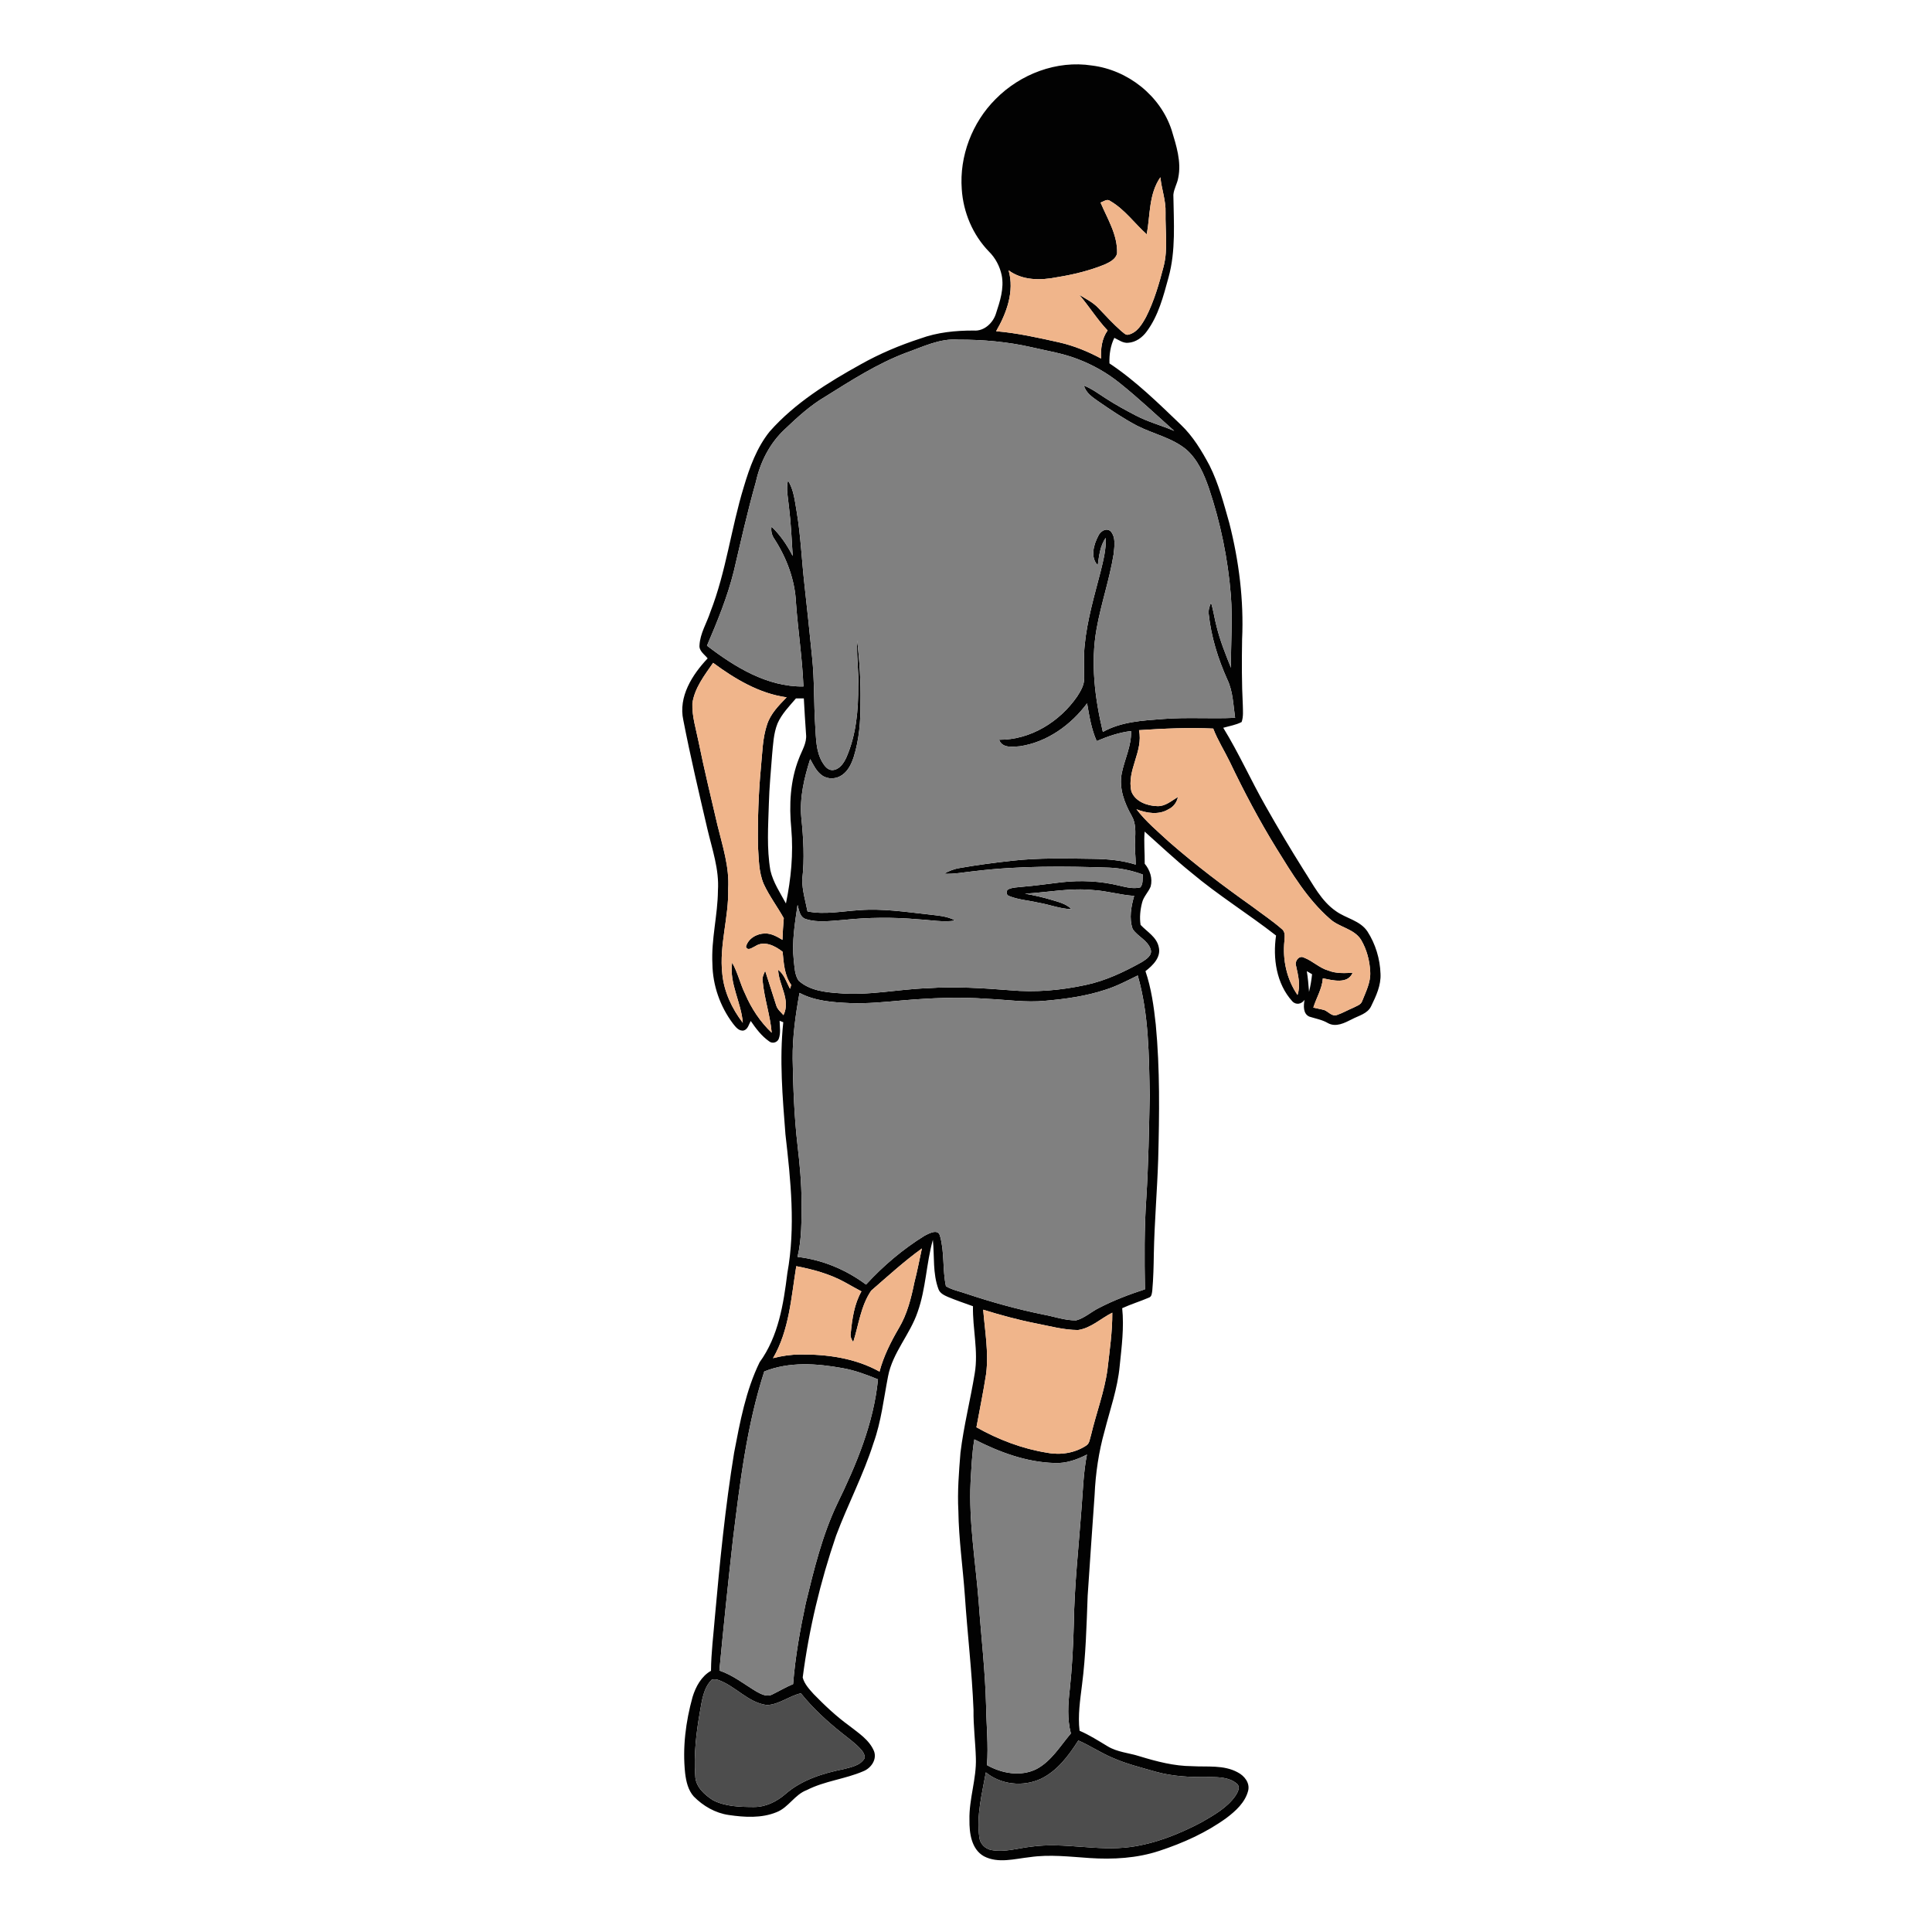 <?xml version="1.0" encoding="UTF-8" ?>
<!DOCTYPE svg PUBLIC "-//W3C//DTD SVG 1.1//EN" "http://www.w3.org/Graphics/SVG/1.1/DTD/svg11.dtd">
<svg width="1000pt" height="1000pt" viewBox="0 0 1000 1000" version="1.1" xmlns="http://www.w3.org/2000/svg">
	<g id="#020202ff">
		<path fill="#020202" opacity="1.00"
			d=" M 515.31 51.30 C 528.08 38.33 546.98 31.09 565.15 33.91 C 583.72 36.19 600.65 49.49 606.46 67.41 C 608.84 75.34 611.59 83.70 609.85 92.05 C 609.34 95.07 607.59 97.77 607.33 100.83 C 607.52 115.12 608.68 129.74 604.80 143.69 C 602.16 153.34 599.62 163.37 593.56 171.54 C 591.31 174.66 587.92 177.15 583.99 177.42 C 581.31 177.72 579.07 175.96 576.78 174.87 C 574.75 178.97 574.10 183.54 574.25 188.09 C 587.82 197.12 599.49 208.61 611.22 219.85 C 617.50 225.83 622.00 233.34 626.06 240.94 C 630.78 250.38 633.43 260.67 636.30 270.78 C 641.29 290.39 643.85 310.71 642.91 330.95 C 642.72 342.30 642.70 353.66 643.28 364.99 C 643.33 367.90 643.64 370.93 642.66 373.73 C 639.69 375.25 636.33 375.79 633.15 376.70 C 641.18 389.74 647.41 403.76 654.97 417.06 C 661.31 428.29 667.90 439.38 674.76 450.30 C 679.67 457.84 683.86 466.35 691.46 471.60 C 696.73 475.40 704.03 476.43 707.82 482.17 C 711.97 488.64 714.29 496.33 714.55 504.01 C 714.87 509.98 712.27 515.53 709.72 520.76 C 707.87 524.75 703.20 525.69 699.66 527.61 C 695.95 529.48 691.47 531.82 687.38 529.58 C 684.40 527.81 680.98 527.24 677.73 526.21 C 674.38 524.75 674.69 520.48 675.23 517.51 C 673.72 519.76 670.79 520.34 668.87 518.24 C 660.65 509.17 658.75 495.98 660.48 484.23 C 646.08 472.98 630.46 463.35 616.48 451.56 C 608.17 444.86 600.42 437.52 592.46 430.43 C 591.99 435.97 592.58 441.51 592.50 447.06 C 595.21 450.29 596.69 454.68 595.58 458.86 C 594.39 461.82 591.87 464.10 591.13 467.27 C 590.17 470.98 589.78 474.91 590.36 478.71 C 593.69 482.29 598.67 484.96 599.75 490.15 C 601.11 495.46 596.68 499.72 592.89 502.67 C 595.93 511.57 597.21 520.95 598.22 530.27 C 600.42 553.44 600.09 576.76 599.48 600.00 C 598.95 616.34 597.54 632.64 597.22 648.98 C 597.13 655.32 596.98 661.67 596.42 667.99 C 596.20 669.31 596.22 671.13 594.67 671.65 C 590.12 673.61 585.35 675.04 580.84 677.12 C 581.89 687.12 580.56 697.15 579.54 707.10 C 578.48 718.58 574.58 729.51 571.75 740.62 C 568.69 751.45 567.05 762.65 566.56 773.88 C 565.31 791.24 564.15 808.61 562.97 825.98 C 562.39 841.36 562.02 856.78 560.05 872.07 C 559.09 879.94 557.83 887.89 558.79 895.84 C 563.87 898.02 568.51 901.01 573.24 903.84 C 578.30 906.95 584.39 907.28 589.95 909.08 C 598.75 911.76 607.76 914.13 617.03 914.17 C 624.92 914.65 633.42 913.40 640.64 917.37 C 644.10 919.14 647.11 922.88 646.01 927.00 C 644.44 932.94 639.63 937.34 634.88 940.93 C 624.36 948.58 612.34 953.97 600.03 958.01 C 588.45 961.84 576.09 962.52 564.00 961.72 C 553.67 961.03 543.26 959.75 532.94 961.27 C 525.15 962.11 516.63 964.66 509.26 960.79 C 502.77 957.13 501.69 948.77 501.79 942.03 C 501.50 931.20 505.48 920.80 505.11 909.98 C 504.87 901.65 503.78 893.36 503.89 885.02 C 503.10 865.30 500.74 845.70 499.42 826.02 C 498.39 811.35 496.25 796.76 496.05 782.04 C 495.51 772.00 496.33 761.96 497.13 751.96 C 498.81 738.12 502.28 724.59 504.52 710.85 C 506.48 699.28 503.36 687.70 503.61 676.10 C 499.29 674.54 494.93 673.07 490.69 671.31 C 488.76 670.45 486.58 669.46 485.78 667.34 C 482.69 659.17 483.72 650.27 482.85 641.75 C 479.41 654.00 479.27 667.00 474.98 679.04 C 471.05 690.70 461.98 700.12 459.65 712.41 C 457.39 723.97 456.13 735.80 452.11 746.96 C 446.89 763.41 438.80 778.71 432.76 794.85 C 424.62 818.68 418.71 843.28 415.48 868.27 C 416.35 871.66 418.89 874.32 421.17 876.88 C 426.93 882.78 432.95 888.47 439.65 893.31 C 444.40 897.04 449.97 900.57 452.38 906.37 C 454.02 910.70 450.86 915.20 446.87 916.78 C 437.39 920.88 426.84 921.80 417.59 926.54 C 411.33 928.86 408.17 935.54 401.97 937.97 C 394.16 941.19 385.34 940.64 377.15 939.43 C 370.24 938.43 363.95 934.79 359.10 929.87 C 356.14 926.57 355.14 922.06 354.62 917.79 C 353.21 904.56 354.92 891.13 358.47 878.35 C 360.11 873.02 363.01 867.64 368.01 864.80 C 368.08 855.51 369.28 846.28 370.02 837.04 C 372.58 808.58 375.37 780.11 379.98 751.89 C 383.02 736.00 386.02 719.73 393.18 705.09 C 402.89 691.75 405.55 675.01 407.52 659.02 C 411.85 635.23 409.27 610.93 406.54 587.11 C 405.06 567.84 403.36 548.39 405.42 529.10 C 404.78 528.84 404.15 528.59 403.52 528.35 C 403.60 531.50 404.22 534.82 403.02 537.85 C 402.18 539.64 399.76 540.28 398.19 539.06 C 394.23 536.32 391.28 532.37 388.58 528.45 C 387.60 530.19 387.16 532.67 385.01 533.37 C 382.41 533.88 380.71 531.48 379.31 529.71 C 372.70 520.88 368.90 510.00 368.74 498.96 C 368.07 486.19 371.50 473.69 371.60 460.95 C 372.32 450.01 368.59 439.52 366.13 429.02 C 361.77 410.32 357.36 391.62 353.69 372.77 C 351.02 360.64 358.29 349.22 366.28 340.78 C 364.65 338.71 361.73 336.93 362.06 333.96 C 362.38 327.80 365.84 322.46 367.70 316.71 C 375.86 295.79 378.44 273.30 385.02 251.92 C 388.01 241.85 391.72 231.66 398.36 223.38 C 411.45 208.56 428.47 198.03 445.61 188.53 C 455.35 183.06 465.68 178.71 476.30 175.25 C 485.15 172.00 494.65 171.06 504.02 171.09 C 509.33 171.53 513.94 167.23 515.47 162.41 C 517.57 156.01 519.84 149.20 518.46 142.40 C 517.47 137.79 515.21 133.47 511.83 130.16 C 503.49 121.55 498.59 109.89 497.81 97.97 C 496.52 80.86 503.17 63.40 515.31 51.30 M 593.55 121.29 C 587.23 115.62 582.16 108.40 574.73 104.08 C 573.05 102.68 571.29 104.30 569.65 104.85 C 573.23 113.31 578.49 121.54 578.20 131.09 C 577.58 134.12 574.47 135.65 571.93 136.84 C 563.95 140.10 555.52 142.14 547.04 143.50 C 538.64 145.19 529.24 145.24 522.05 139.92 C 525.17 150.76 521.04 162.08 515.59 171.44 C 526.55 172.36 537.30 174.79 548.02 177.17 C 555.68 178.88 563.00 181.87 569.90 185.57 C 569.68 180.52 570.28 175.26 573.30 171.05 C 567.86 165.32 563.75 158.54 558.60 152.58 C 562.03 154.68 565.76 156.48 568.54 159.47 C 572.40 163.57 576.25 167.70 580.47 171.44 C 581.57 172.15 582.57 173.65 584.08 173.21 C 588.58 172.18 591.11 167.85 593.18 164.10 C 597.38 155.83 599.96 146.84 602.29 137.90 C 604.63 128.75 603.08 119.31 603.28 110.02 C 603.51 103.80 601.20 97.89 600.62 91.74 C 594.56 100.44 595.41 111.33 593.55 121.29 M 468.72 182.68 C 453.96 188.30 440.61 196.89 427.28 205.22 C 419.44 209.80 412.72 215.97 406.19 222.20 C 398.42 229.41 393.51 239.17 391.24 249.43 C 386.90 264.71 383.45 280.21 379.82 295.67 C 376.52 308.96 371.30 321.65 365.93 334.21 C 380.35 345.25 397.05 355.55 415.86 355.32 C 415.27 340.82 413.05 326.47 412.00 312.01 C 411.48 300.25 407.21 288.88 400.87 279.04 C 399.52 277.15 398.92 274.91 399.35 272.60 C 403.90 276.94 407.44 282.19 410.30 287.77 C 409.79 279.21 409.38 270.65 408.33 262.14 C 407.90 257.68 406.78 253.15 407.85 248.69 C 410.93 253.58 411.40 259.45 412.39 265.00 C 414.46 277.33 414.95 289.83 416.35 302.24 C 417.78 314.90 419.06 327.58 420.35 340.26 C 421.59 352.14 421.20 364.11 421.98 376.02 C 422.39 382.24 422.35 388.87 425.57 394.43 C 426.73 396.40 428.41 398.70 430.97 398.60 C 434.53 398.33 436.72 395.02 438.07 392.07 C 443.16 380.42 444.32 367.53 444.20 354.95 C 444.54 347.09 443.23 339.26 443.70 331.40 C 444.89 342.21 445.60 353.09 445.38 363.97 C 445.45 373.30 444.72 382.74 441.92 391.69 C 440.77 395.21 439.13 398.84 436.01 401.05 C 433.03 403.26 428.62 403.55 425.55 401.38 C 422.57 399.34 421.04 395.94 419.35 392.88 C 416.28 402.61 413.84 412.72 414.75 423.01 C 415.84 433.73 416.51 444.56 415.23 455.29 C 415.23 460.87 416.88 466.31 417.97 471.75 C 426.94 473.54 435.99 471.60 444.98 471.08 C 456.71 470.19 468.41 471.96 480.04 473.24 C 484.93 473.89 490.08 474.02 494.50 476.48 C 488.09 477.46 481.66 476.18 475.26 475.84 C 462.36 474.69 449.37 474.80 436.49 476.18 C 430.11 476.62 423.46 477.69 417.23 475.75 C 413.95 474.85 413.61 471.12 412.82 468.37 C 411.44 477.85 409.80 487.43 410.85 497.04 C 411.30 500.58 411.27 504.51 413.34 507.56 C 418.91 512.60 426.79 513.58 433.99 514.06 C 449.42 515.46 464.71 512.01 480.10 511.49 C 494.38 510.52 508.68 511.43 522.92 512.56 C 535.98 513.76 549.19 512.57 561.98 509.81 C 572.29 507.63 581.89 503.05 591.04 497.95 C 593.24 496.54 596.57 494.50 595.58 491.40 C 594.08 486.64 588.86 484.78 586.26 480.85 C 584.31 475.31 585.47 469.21 587.04 463.71 C 579.92 463.27 573.05 461.13 565.93 460.71 C 554.09 459.46 542.32 461.90 530.53 462.57 C 535.19 463.37 539.80 464.43 544.33 465.79 C 547.95 466.88 551.83 467.78 554.61 470.56 C 548.75 470.49 543.26 468.15 537.52 467.24 C 532.48 466.03 527.15 465.75 522.32 463.79 C 520.66 463.31 520.55 460.81 522.15 460.19 C 524.30 459.26 526.71 459.29 529.01 459.01 C 535.77 458.46 542.49 457.47 549.23 456.68 C 559.29 455.52 569.57 456.00 579.42 458.42 C 582.94 459.22 586.63 460.21 590.24 459.31 C 591.78 457.45 591.30 454.88 591.52 452.66 C 585.91 450.60 580.01 449.32 574.03 449.09 C 550.95 448.31 527.77 448.10 504.80 450.86 C 499.40 451.38 494.03 452.53 488.58 452.25 C 491.16 450.80 493.95 449.70 496.90 449.26 C 505.86 447.68 514.88 446.51 523.93 445.51 C 537.86 443.94 551.91 444.34 565.90 444.53 C 573.30 444.64 580.74 445.27 587.83 447.51 C 587.87 443.30 587.17 439.12 587.53 434.92 C 587.71 430.69 587.99 426.12 585.78 422.33 C 582.04 415.74 579.12 408.09 580.58 400.40 C 582.03 393.02 585.72 386.08 585.43 378.39 C 579.24 379.13 573.35 381.15 567.65 383.58 C 564.87 377.40 563.83 370.66 562.67 364.04 C 554.34 375.28 541.96 384.15 527.94 386.26 C 524.21 386.57 518.68 387.37 517.15 382.89 C 533.35 382.99 548.44 373.63 557.51 360.54 C 559.34 357.69 561.24 354.56 561.16 351.06 C 561.12 345.33 560.84 339.59 561.43 333.88 C 562.71 320.91 566.44 308.37 569.68 295.80 C 571.08 290.09 572.57 284.32 572.34 278.39 C 569.35 282.55 568.90 287.66 568.19 292.56 C 564.19 288.43 566.10 281.88 568.46 277.39 C 569.51 275.01 572.60 272.92 574.91 275.02 C 577.68 278.23 576.78 282.94 576.42 286.81 C 574.31 299.86 569.92 312.42 567.60 325.43 C 564.40 343.19 566.71 361.44 570.84 378.85 C 580.33 373.52 591.45 372.93 602.06 372.14 C 614.45 371.17 626.89 372.13 639.29 371.54 C 638.29 364.86 638.23 357.88 635.24 351.68 C 630.44 340.97 626.89 329.63 625.64 317.93 C 625.35 315.83 626.04 313.79 626.83 311.89 C 628.08 315.99 628.63 320.26 629.74 324.40 C 631.54 331.69 634.35 338.67 637.15 345.63 C 637.03 333.10 638.05 320.55 637.08 308.03 C 635.56 289.19 631.73 270.53 625.70 252.61 C 623.18 245.36 619.99 237.99 614.15 232.78 C 606.76 226.59 597.02 224.67 588.59 220.37 C 581.53 216.68 574.94 212.18 568.39 207.67 C 565.38 205.56 562.06 203.36 561.05 199.58 C 565.26 201.22 568.86 203.99 572.65 206.40 C 577.59 209.58 582.75 212.40 587.96 215.11 C 594.28 218.41 601.22 220.23 607.76 223.02 C 598.45 214.72 589.39 206.13 579.64 198.34 C 573.15 193.10 565.82 188.93 558.04 185.95 C 550.30 182.90 542.05 181.63 533.99 179.74 C 521.55 176.89 508.77 175.78 496.02 175.80 C 486.38 175.04 477.56 179.59 468.72 182.68 M 369.11 343.09 C 364.64 349.54 359.54 356.05 358.37 364.05 C 358.13 370.78 360.25 377.29 361.56 383.84 C 364.49 398.29 367.99 412.63 371.33 426.99 C 373.97 437.84 377.59 448.71 376.91 460.03 C 377.28 474.79 372.21 489.21 373.85 503.98 C 374.73 513.29 378.83 522.03 384.47 529.39 C 383.69 518.83 377.36 508.98 378.95 498.23 C 381.86 503.35 383.10 509.20 385.70 514.48 C 388.92 521.98 393.50 528.90 399.43 534.54 C 398.66 525.54 395.62 516.91 394.76 507.93 C 394.37 505.99 395.31 504.22 396.05 502.51 C 397.99 508.53 399.93 514.55 401.84 520.59 C 402.48 522.57 404.22 523.88 405.52 525.44 C 409.42 517.46 403.05 509.93 402.77 501.96 C 405.98 504.37 407.06 508.42 408.92 511.79 C 409.12 511.12 409.33 510.45 409.54 509.79 C 405.98 504.81 405.66 498.51 405.08 492.63 C 401.21 489.57 395.54 486.65 390.87 489.78 C 389.43 490.37 387.05 492.49 386.11 490.04 C 387.20 485.74 391.75 483.21 395.96 483.16 C 399.28 483.10 402.25 484.80 404.99 486.48 C 405.12 482.73 405.37 478.99 405.68 475.26 C 402.35 469.28 398.17 463.78 395.30 457.54 C 392.65 451.35 392.77 444.48 392.32 437.89 C 392.13 424.24 392.59 410.57 393.87 396.97 C 394.61 389.62 394.66 382.07 397.04 375.01 C 398.86 369.37 403.15 365.08 407.17 360.93 C 393.00 358.98 380.43 351.43 369.11 343.09 M 402.47 374.40 C 400.34 379.67 400.16 385.45 399.61 391.04 C 398.99 399.36 398.18 407.68 397.96 416.04 C 397.62 427.54 396.79 439.16 398.76 450.57 C 400.19 456.75 403.81 462.12 406.80 467.64 C 409.43 454.92 410.70 441.92 409.57 428.95 C 408.38 416.72 408.97 404.06 413.55 392.53 C 415.05 388.48 417.71 384.57 417.21 380.06 C 416.80 373.88 416.36 367.69 416.06 361.50 C 414.70 361.49 413.34 361.49 411.99 361.49 C 408.52 365.55 404.66 369.46 402.47 374.40 M 589.55 377.94 C 591.87 388.93 583.05 398.73 585.61 409.66 C 587.62 414.92 593.82 417.14 599.06 417.26 C 603.17 417.40 606.38 414.48 609.70 412.51 C 609.13 415.28 607.42 417.65 604.84 418.85 C 599.78 421.98 593.48 420.92 588.24 418.87 C 593.10 425.25 599.32 430.41 605.19 435.83 C 618.79 447.72 633.22 458.62 647.95 469.06 C 653.10 472.96 658.51 476.54 663.38 480.79 C 665.41 482.25 664.95 484.90 664.81 487.06 C 663.79 496.78 666.00 506.90 671.59 514.99 C 673.28 509.97 671.91 504.88 670.84 499.92 C 669.96 497.58 672.39 494.31 674.90 495.64 C 679.45 497.37 682.97 501.11 687.73 502.42 C 691.68 503.96 695.96 503.70 700.12 503.51 C 697.57 509.59 689.68 507.36 684.71 506.36 C 684.32 511.79 681.35 516.44 679.77 521.53 C 681.66 522.00 683.60 522.29 685.49 522.82 C 687.64 523.67 689.40 526.26 691.97 525.37 C 694.94 524.35 697.69 522.76 700.59 521.54 C 702.22 520.65 704.42 520.11 705.07 518.13 C 706.98 513.28 709.54 508.39 709.22 503.02 C 708.96 497.24 707.43 491.44 704.48 486.44 C 700.83 480.65 693.25 480.06 688.42 475.66 C 676.81 465.55 668.78 452.18 660.76 439.23 C 651.83 424.76 643.88 409.71 636.56 394.37 C 633.76 388.58 630.26 383.13 627.96 377.11 C 615.15 376.50 602.33 377.09 589.55 377.94 M 676.40 502.67 C 676.99 506.21 677.27 509.78 677.56 513.37 C 678.29 510.37 678.82 507.33 679.12 504.26 C 678.20 503.73 677.30 503.20 676.40 502.67 M 572.19 512.28 C 562.13 515.63 551.55 517.07 541.02 518.00 C 531.02 519.00 521.03 517.43 511.04 516.99 C 496.36 515.91 481.63 516.57 466.99 517.82 C 458.00 518.63 448.99 519.55 439.95 519.20 C 431.06 518.81 421.83 518.18 413.82 513.92 C 411.79 525.18 410.17 536.56 410.28 548.04 C 410.54 563.04 411.09 578.05 412.82 592.96 C 413.94 602.61 414.87 612.30 414.87 622.02 C 414.86 631.56 415.04 641.22 412.80 650.57 C 425.66 652.03 437.90 657.18 448.26 664.89 C 457.17 655.16 467.38 646.53 478.60 639.58 C 480.85 638.45 485.38 635.87 486.49 639.53 C 488.97 648.04 487.76 657.10 489.61 665.73 C 492.84 667.71 496.68 668.37 500.23 669.64 C 513.32 674.01 526.64 677.70 540.17 680.44 C 545.77 681.46 551.27 683.52 557.03 683.42 C 561.43 682.21 564.85 678.94 568.90 676.95 C 576.49 673.02 584.52 669.98 592.63 667.34 C 592.35 651.58 592.25 635.80 593.33 620.07 C 594.43 602.41 594.74 584.73 595.07 567.04 C 594.71 546.24 594.66 525.07 588.89 504.90 C 583.43 507.58 578.01 510.46 572.19 512.28 M 450.93 668.03 C 445.52 675.92 444.47 685.72 441.62 694.64 C 440.70 693.26 439.96 691.70 440.35 690.01 C 441.08 682.61 442.15 674.99 445.88 668.42 C 443.00 666.91 440.18 665.28 437.34 663.71 C 429.54 659.41 420.85 657.03 412.15 655.37 C 409.53 671.48 408.53 688.57 400.11 702.99 C 404.65 701.81 409.32 701.12 414.02 701.09 C 428.13 700.91 442.75 702.98 455.23 709.94 C 457.36 701.93 461.12 694.49 465.28 687.37 C 469.61 680.11 471.64 671.81 473.32 663.60 C 474.83 657.85 475.87 652.00 477.17 646.20 C 467.94 652.87 459.52 660.57 450.93 668.03 M 508.90 677.90 C 509.79 688.92 511.80 699.98 510.43 711.05 C 509.01 720.33 507.08 729.52 505.40 738.76 C 516.73 745.15 529.14 749.89 542.01 751.94 C 548.88 753.26 556.30 752.12 562.18 748.25 C 564.06 747.12 564.05 744.67 564.71 742.82 C 567.39 731.44 571.65 720.43 573.22 708.82 C 574.34 699.06 575.78 689.29 575.72 679.44 C 569.80 682.40 564.70 687.46 557.95 688.42 C 550.48 688.38 543.22 686.34 535.94 684.93 C 526.79 683.13 517.80 680.65 508.90 677.90 M 395.58 709.88 C 386.48 738.03 383.00 767.54 379.38 796.77 C 376.84 819.38 374.49 842.02 372.35 864.67 C 379.37 867.02 385.17 871.73 391.44 875.49 C 393.91 876.87 396.97 878.52 399.77 877.03 C 403.37 875.28 406.79 873.20 410.51 871.69 C 411.62 857.61 414.10 843.66 417.05 829.86 C 421.31 812.36 425.58 794.69 433.36 778.35 C 443.28 758.01 452.22 736.68 454.44 713.95 C 448.50 711.51 442.44 709.26 436.10 708.14 C 422.73 705.72 408.46 704.70 395.58 709.88 M 502.38 766.97 C 501.38 787.74 504.94 808.31 506.56 828.95 C 507.82 846.97 509.97 864.93 510.40 883.00 C 510.56 893.20 511.65 903.41 510.86 913.62 C 518.60 917.98 528.46 919.75 536.66 915.57 C 544.29 911.41 548.81 903.67 554.28 897.23 C 552.33 889.77 552.83 882.00 553.71 874.44 C 554.89 863.32 555.50 852.16 555.79 840.99 C 556.07 820.59 558.37 800.29 559.85 779.95 C 560.55 770.91 560.83 761.80 562.60 752.88 C 557.45 755.51 551.82 757.53 545.96 757.25 C 531.30 756.89 517.23 751.62 504.32 745.03 C 503.08 752.28 502.83 759.64 502.38 766.97 M 368.43 869.39 C 364.03 873.71 363.35 880.19 362.29 885.96 C 360.38 896.88 359.06 908.03 359.86 919.13 C 359.98 924.81 364.60 928.93 369.03 931.78 C 375.45 935.07 382.94 935.27 390.01 935.30 C 396.18 935.40 401.95 932.58 406.52 928.61 C 414.93 921.25 425.90 917.86 436.65 915.69 C 440.58 914.66 445.34 913.87 447.54 910.01 C 447.76 907.97 446.40 906.33 445.13 904.95 C 442.35 902.01 439.04 899.66 435.90 897.14 C 428.12 890.96 420.76 884.20 414.53 876.44 C 408.47 877.85 403.31 882.23 397.02 882.55 C 387.18 881.34 380.67 872.57 371.57 869.47 C 370.52 869.16 369.48 869.13 368.43 869.39 M 558.14 900.87 C 553.13 908.71 547.25 916.67 538.62 920.77 C 529.52 924.94 518.07 923.79 510.28 917.38 C 508.29 928.46 505.32 939.71 506.90 951.04 C 507.25 954.31 509.90 956.99 513.11 957.57 C 520.05 958.87 526.94 956.57 533.81 955.82 C 550.86 953.43 567.99 958.31 585.05 956.00 C 598.10 954.23 610.50 949.24 622.08 943.11 C 628.46 939.42 635.22 935.63 639.52 929.45 C 640.71 927.61 642.26 924.75 640.01 923.08 C 636.13 919.90 630.78 919.83 626.01 919.79 C 616.62 919.94 607.11 919.57 598.03 917.00 C 590.63 914.86 583.09 913.03 576.02 909.90 C 569.83 907.35 564.28 903.52 558.14 900.87 Z" />
	</g>
	<g id="#f0b58bff">
		<path fill="#f0b58b" opacity="1.00"
			d=" M 593.55 121.29 C 595.41 111.33 594.56 100.44 600.62 91.74 C 601.20 97.89 603.51 103.80 603.28 110.02 C 603.08 119.31 604.63 128.75 602.29 137.90 C 599.96 146.84 597.38 155.83 593.18 164.10 C 591.11 167.85 588.58 172.18 584.08 173.21 C 582.57 173.65 581.57 172.15 580.47 171.44 C 576.25 167.70 572.40 163.57 568.54 159.47 C 565.76 156.48 562.03 154.68 558.60 152.58 C 563.75 158.54 567.86 165.32 573.30 171.05 C 570.28 175.26 569.68 180.52 569.90 185.57 C 563.00 181.87 555.68 178.88 548.02 177.17 C 537.30 174.79 526.55 172.36 515.59 171.44 C 521.04 162.08 525.17 150.76 522.05 139.92 C 529.24 145.24 538.64 145.19 547.04 143.50 C 555.52 142.14 563.95 140.10 571.93 136.84 C 574.47 135.65 577.58 134.12 578.20 131.09 C 578.49 121.54 573.23 113.31 569.65 104.85 C 571.29 104.30 573.05 102.68 574.73 104.08 C 582.16 108.40 587.23 115.62 593.55 121.29 Z" />
		<path fill="#f0b58b" opacity="1.00"
			d=" M 369.11 343.09 C 380.43 351.43 393.00 358.98 407.17 360.93 C 403.15 365.08 398.86 369.37 397.04 375.01 C 394.66 382.07 394.61 389.62 393.87 396.97 C 392.59 410.57 392.13 424.24 392.32 437.89 C 392.77 444.48 392.65 451.35 395.30 457.54 C 398.17 463.78 402.35 469.28 405.68 475.26 C 405.37 478.99 405.12 482.73 404.99 486.48 C 402.25 484.80 399.28 483.10 395.96 483.16 C 391.75 483.21 387.20 485.74 386.11 490.04 C 387.05 492.49 389.43 490.37 390.87 489.78 C 395.54 486.65 401.21 489.57 405.08 492.63 C 405.66 498.51 405.98 504.81 409.54 509.79 C 409.33 510.45 409.12 511.12 408.92 511.79 C 407.06 508.42 405.98 504.37 402.77 501.96 C 403.05 509.93 409.42 517.46 405.52 525.44 C 404.22 523.88 402.48 522.57 401.84 520.59 C 399.93 514.55 397.99 508.53 396.05 502.51 C 395.31 504.22 394.37 505.99 394.76 507.93 C 395.62 516.91 398.66 525.54 399.43 534.54 C 393.50 528.90 388.92 521.98 385.70 514.48 C 383.10 509.20 381.86 503.35 378.95 498.23 C 377.36 508.98 383.69 518.83 384.47 529.39 C 378.83 522.03 374.73 513.29 373.85 503.98 C 372.21 489.21 377.28 474.79 376.91 460.03 C 377.59 448.71 373.97 437.84 371.33 426.99 C 367.99 412.63 364.49 398.29 361.56 383.84 C 360.25 377.29 358.13 370.78 358.37 364.05 C 359.54 356.05 364.64 349.54 369.11 343.09 Z" />
		<path fill="#f0b58b" opacity="1.00"
			d=" M 589.55 377.94 C 602.33 377.09 615.15 376.50 627.96 377.11 C 630.26 383.13 633.76 388.58 636.56 394.37 C 643.88 409.71 651.83 424.76 660.76 439.23 C 668.78 452.18 676.81 465.55 688.42 475.66 C 693.25 480.06 700.83 480.65 704.48 486.44 C 707.43 491.44 708.96 497.24 709.22 503.02 C 709.54 508.39 706.98 513.28 705.07 518.13 C 704.42 520.11 702.22 520.65 700.59 521.54 C 697.69 522.76 694.94 524.35 691.97 525.37 C 689.40 526.26 687.64 523.67 685.49 522.82 C 683.60 522.29 681.66 522.00 679.77 521.53 C 681.35 516.44 684.32 511.79 684.71 506.36 C 689.68 507.36 697.57 509.59 700.12 503.51 C 695.96 503.70 691.68 503.96 687.73 502.42 C 682.97 501.11 679.45 497.37 674.90 495.64 C 672.39 494.31 669.96 497.58 670.84 499.92 C 671.91 504.88 673.28 509.97 671.59 514.99 C 666.00 506.90 663.79 496.78 664.81 487.06 C 664.95 484.90 665.41 482.25 663.38 480.79 C 658.51 476.54 653.10 472.96 647.95 469.06 C 633.22 458.62 618.79 447.72 605.19 435.83 C 599.32 430.41 593.10 425.25 588.24 418.87 C 593.48 420.92 599.78 421.98 604.84 418.85 C 607.42 417.65 609.13 415.28 609.70 412.51 C 606.38 414.48 603.17 417.40 599.06 417.26 C 593.82 417.14 587.62 414.92 585.61 409.66 C 583.05 398.73 591.87 388.93 589.55 377.94 Z" />
		<path fill="#f0b58b" opacity="1.00"
			d=" M 450.93 668.03 C 459.52 660.57 467.94 652.87 477.17 646.20 C 475.87 652.00 474.83 657.85 473.32 663.60 C 471.64 671.81 469.61 680.11 465.28 687.37 C 461.12 694.49 457.36 701.93 455.23 709.94 C 442.75 702.98 428.13 700.91 414.02 701.09 C 409.32 701.12 404.65 701.81 400.11 702.99 C 408.53 688.57 409.53 671.48 412.15 655.37 C 420.85 657.03 429.54 659.41 437.34 663.71 C 440.18 665.28 443.00 666.91 445.88 668.42 C 442.15 674.99 441.08 682.61 440.35 690.01 C 439.96 691.70 440.70 693.26 441.62 694.64 C 444.47 685.72 445.52 675.92 450.93 668.03 Z" />
		<path fill="#f0b58b" opacity="1.00"
			d=" M 508.90 677.90 C 517.80 680.65 526.79 683.13 535.94 684.93 C 543.22 686.34 550.48 688.38 557.95 688.42 C 564.70 687.46 569.80 682.40 575.72 679.44 C 575.78 689.29 574.34 699.06 573.22 708.82 C 571.65 720.43 567.39 731.44 564.71 742.82 C 564.05 744.67 564.06 747.12 562.18 748.25 C 556.30 752.12 548.88 753.26 542.01 751.94 C 529.14 749.89 516.73 745.15 505.40 738.76 C 507.08 729.52 509.01 720.33 510.43 711.05 C 511.80 699.98 509.79 688.92 508.90 677.90 Z" />
	</g>
	<g id="#f11b27ff">
		<path fill="grey" opacity="1.00"
			d=" M 468.72 182.68 C 477.56 179.59 486.38 175.04 496.02 175.80 C 508.77 175.78 521.55 176.89 533.99 179.74 C 542.05 181.63 550.30 182.90 558.04 185.95 C 565.82 188.93 573.15 193.10 579.64 198.34 C 589.39 206.13 598.45 214.72 607.76 223.02 C 601.22 220.23 594.28 218.41 587.96 215.11 C 582.75 212.40 577.59 209.58 572.65 206.40 C 568.86 203.99 565.26 201.22 561.05 199.58 C 562.06 203.36 565.38 205.56 568.39 207.67 C 574.94 212.18 581.53 216.68 588.59 220.37 C 597.02 224.67 606.76 226.59 614.15 232.78 C 619.99 237.99 623.18 245.36 625.70 252.61 C 631.73 270.53 635.56 289.19 637.08 308.03 C 638.05 320.55 637.03 333.10 637.15 345.63 C 634.35 338.67 631.54 331.69 629.74 324.40 C 628.63 320.26 628.08 315.99 626.83 311.89 C 626.04 313.79 625.35 315.83 625.64 317.93 C 626.89 329.63 630.44 340.97 635.24 351.68 C 638.23 357.88 638.29 364.86 639.29 371.54 C 626.89 372.13 614.45 371.17 602.06 372.14 C 591.45 372.93 580.33 373.52 570.84 378.85 C 566.71 361.44 564.40 343.19 567.60 325.43 C 569.92 312.42 574.31 299.86 576.42 286.81 C 576.78 282.94 577.68 278.23 574.91 275.02 C 572.60 272.92 569.51 275.01 568.46 277.39 C 566.10 281.88 564.19 288.43 568.19 292.56 C 568.90 287.66 569.35 282.55 572.34 278.39 C 572.57 284.32 571.08 290.09 569.68 295.80 C 566.44 308.37 562.71 320.91 561.43 333.88 C 560.84 339.59 561.12 345.33 561.16 351.06 C 561.24 354.56 559.34 357.69 557.51 360.54 C 548.44 373.63 533.35 382.99 517.15 382.89 C 518.68 387.37 524.21 386.57 527.94 386.26 C 541.96 384.15 554.34 375.28 562.67 364.04 C 563.83 370.66 564.87 377.40 567.65 383.58 C 573.35 381.15 579.24 379.13 585.43 378.39 C 585.72 386.08 582.03 393.02 580.58 400.40 C 579.12 408.09 582.04 415.74 585.78 422.33 C 587.99 426.12 587.71 430.69 587.53 434.92 C 587.17 439.12 587.87 443.30 587.83 447.51 C 580.74 445.27 573.30 444.64 565.90 444.53 C 551.91 444.34 537.86 443.94 523.93 445.51 C 514.88 446.51 505.86 447.68 496.90 449.26 C 493.95 449.70 491.16 450.80 488.58 452.25 C 494.03 452.53 499.40 451.38 504.80 450.86 C 527.77 448.10 550.95 448.31 574.03 449.09 C 580.01 449.32 585.91 450.60 591.52 452.66 C 591.30 454.88 591.78 457.45 590.24 459.31 C 586.63 460.21 582.94 459.22 579.42 458.42 C 569.57 456.00 559.29 455.52 549.23 456.68 C 542.49 457.47 535.77 458.46 529.01 459.01 C 526.71 459.29 524.30 459.26 522.15 460.19 C 520.55 460.81 520.66 463.31 522.32 463.79 C 527.15 465.75 532.48 466.03 537.52 467.24 C 543.26 468.15 548.75 470.49 554.61 470.56 C 551.83 467.78 547.95 466.88 544.33 465.79 C 539.80 464.43 535.19 463.37 530.53 462.57 C 542.32 461.90 554.09 459.46 565.93 460.71 C 573.05 461.13 579.92 463.27 587.04 463.71 C 585.47 469.21 584.31 475.31 586.26 480.85 C 588.86 484.78 594.08 486.64 595.58 491.40 C 596.57 494.50 593.24 496.54 591.04 497.95 C 581.89 503.05 572.29 507.63 561.98 509.81 C 549.19 512.57 535.98 513.76 522.92 512.56 C 508.68 511.43 494.38 510.52 480.10 511.49 C 464.71 512.01 449.42 515.46 433.99 514.06 C 426.79 513.58 418.91 512.60 413.34 507.56 C 411.27 504.51 411.30 500.58 410.85 497.04 C 409.80 487.43 411.44 477.85 412.82 468.37 C 413.61 471.12 413.95 474.85 417.23 475.75 C 423.46 477.69 430.11 476.62 436.49 476.18 C 449.37 474.80 462.36 474.69 475.26 475.84 C 481.66 476.18 488.09 477.46 494.50 476.48 C 490.08 474.02 484.93 473.89 480.04 473.24 C 468.41 471.96 456.71 470.19 444.98 471.08 C 435.99 471.60 426.94 473.54 417.97 471.75 C 416.88 466.31 415.23 460.87 415.23 455.29 C 416.51 444.56 415.84 433.73 414.75 423.01 C 413.84 412.72 416.28 402.61 419.35 392.88 C 421.04 395.94 422.57 399.34 425.55 401.38 C 428.62 403.55 433.03 403.26 436.01 401.05 C 439.13 398.84 440.77 395.21 441.92 391.69 C 444.72 382.74 445.45 373.30 445.38 363.97 C 445.60 353.09 444.89 342.21 443.70 331.40 C 443.23 339.26 444.54 347.09 444.20 354.95 C 444.32 367.53 443.16 380.42 438.07 392.07 C 436.72 395.02 434.53 398.33 430.97 398.60 C 428.41 398.70 426.73 396.40 425.57 394.43 C 422.35 388.87 422.39 382.24 421.98 376.02 C 421.20 364.11 421.59 352.14 420.35 340.26 C 419.06 327.58 417.78 314.90 416.35 302.24 C 414.95 289.83 414.46 277.33 412.39 265.00 C 411.40 259.45 410.93 253.58 407.85 248.69 C 406.78 253.15 407.90 257.68 408.33 262.14 C 409.38 270.65 409.79 279.21 410.30 287.77 C 407.44 282.19 403.90 276.94 399.35 272.60 C 398.92 274.91 399.52 277.15 400.87 279.04 C 407.21 288.88 411.48 300.25 412.00 312.01 C 413.05 326.47 415.27 340.82 415.86 355.32 C 397.05 355.55 380.35 345.25 365.93 334.21 C 371.30 321.65 376.52 308.96 379.82 295.67 C 383.45 280.21 386.90 264.71 391.24 249.43 C 393.51 239.17 398.42 229.41 406.19 222.20 C 412.72 215.97 419.44 209.80 427.28 205.22 C 440.61 196.89 453.96 188.30 468.72 182.68 Z" />
	</g>
	<g id="#2b3dcdff">
		<path fill="grey" opacity="1.00"
			d=" M 572.19 512.28 C 578.01 510.46 583.43 507.58 588.89 504.90 C 594.66 525.07 594.71 546.24 595.07 567.04 C 594.74 584.73 594.43 602.41 593.33 620.07 C 592.25 635.80 592.35 651.58 592.63 667.34 C 584.52 669.98 576.49 673.02 568.90 676.95 C 564.85 678.94 561.43 682.21 557.03 683.42 C 551.27 683.52 545.77 681.46 540.17 680.44 C 526.64 677.70 513.32 674.01 500.23 669.64 C 496.68 668.37 492.84 667.71 489.61 665.73 C 487.76 657.10 488.97 648.04 486.49 639.53 C 485.38 635.87 480.85 638.45 478.60 639.58 C 467.38 646.53 457.17 655.16 448.26 664.89 C 437.90 657.18 425.66 652.03 412.80 650.57 C 415.04 641.22 414.86 631.56 414.87 622.02 C 414.87 612.30 413.94 602.61 412.82 592.96 C 411.09 578.05 410.54 563.04 410.28 548.04 C 410.17 536.56 411.79 525.18 413.82 513.92 C 421.83 518.18 431.06 518.81 439.95 519.20 C 448.99 519.55 458.00 518.63 466.99 517.82 C 481.63 516.57 496.36 515.91 511.04 516.99 C 521.03 517.43 531.02 519.00 541.02 518.00 C 551.55 517.07 562.13 515.63 572.19 512.28 Z" />
		<path fill="grey" opacity="1.00"
			d=" M 395.58 709.88 C 408.46 704.70 422.73 705.72 436.10 708.14 C 442.44 709.26 448.50 711.51 454.44 713.95 C 452.22 736.68 443.28 758.01 433.36 778.35 C 425.58 794.69 421.31 812.36 417.05 829.86 C 414.10 843.66 411.62 857.61 410.51 871.69 C 406.79 873.20 403.37 875.28 399.77 877.03 C 396.97 878.52 393.91 876.87 391.44 875.49 C 385.17 871.73 379.37 867.02 372.35 864.67 C 374.49 842.02 376.84 819.38 379.38 796.77 C 383.00 767.54 386.48 738.03 395.58 709.88 Z" />
		<path fill="grey" opacity="1.00"
			d=" M 502.38 766.97 C 502.83 759.64 503.08 752.28 504.32 745.03 C 517.23 751.62 531.30 756.89 545.96 757.25 C 551.82 757.53 557.45 755.51 562.60 752.88 C 560.83 761.80 560.55 770.91 559.85 779.95 C 558.37 800.29 556.07 820.59 555.79 840.99 C 555.50 852.16 554.89 863.32 553.71 874.44 C 552.83 882.00 552.33 889.77 554.28 897.23 C 548.81 903.67 544.29 911.41 536.66 915.57 C 528.46 919.75 518.60 917.98 510.86 913.62 C 511.65 903.41 510.56 893.20 510.40 883.00 C 509.97 864.93 507.82 846.97 506.56 828.95 C 504.94 808.31 501.38 787.74 502.38 766.97 Z" />
	</g>
	<g id="#4d4d4dff">
		<path fill="#4d4d4d" opacity="1.00"
			d=" M 368.43 869.39 C 369.48 869.13 370.52 869.16 371.57 869.47 C 380.67 872.57 387.18 881.34 397.02 882.55 C 403.31 882.23 408.47 877.85 414.53 876.44 C 420.76 884.20 428.12 890.96 435.90 897.14 C 439.04 899.66 442.35 902.01 445.13 904.95 C 446.40 906.33 447.76 907.97 447.54 910.01 C 445.34 913.87 440.58 914.66 436.65 915.69 C 425.90 917.86 414.93 921.25 406.52 928.61 C 401.95 932.58 396.18 935.40 390.01 935.30 C 382.94 935.27 375.45 935.07 369.03 931.78 C 364.60 928.93 359.98 924.81 359.86 919.13 C 359.06 908.03 360.38 896.88 362.29 885.96 C 363.35 880.19 364.03 873.71 368.43 869.39 Z" />
		<path fill="#4d4d4d" opacity="1.00"
			d=" M 558.14 900.87 C 564.28 903.52 569.83 907.35 576.02 909.90 C 583.09 913.03 590.63 914.86 598.03 917.00 C 607.11 919.57 616.62 919.94 626.01 919.79 C 630.78 919.83 636.13 919.90 640.01 923.08 C 642.26 924.75 640.71 927.61 639.52 929.45 C 635.22 935.63 628.46 939.42 622.08 943.11 C 610.50 949.24 598.10 954.23 585.05 956.00 C 567.99 958.31 550.86 953.43 533.81 955.82 C 526.94 956.57 520.05 958.87 513.11 957.57 C 509.90 956.99 507.25 954.31 506.90 951.04 C 505.32 939.71 508.29 928.46 510.28 917.38 C 518.07 923.79 529.52 924.94 538.62 920.77 C 547.25 916.67 553.13 908.71 558.14 900.87 Z" />
	</g>
</svg>